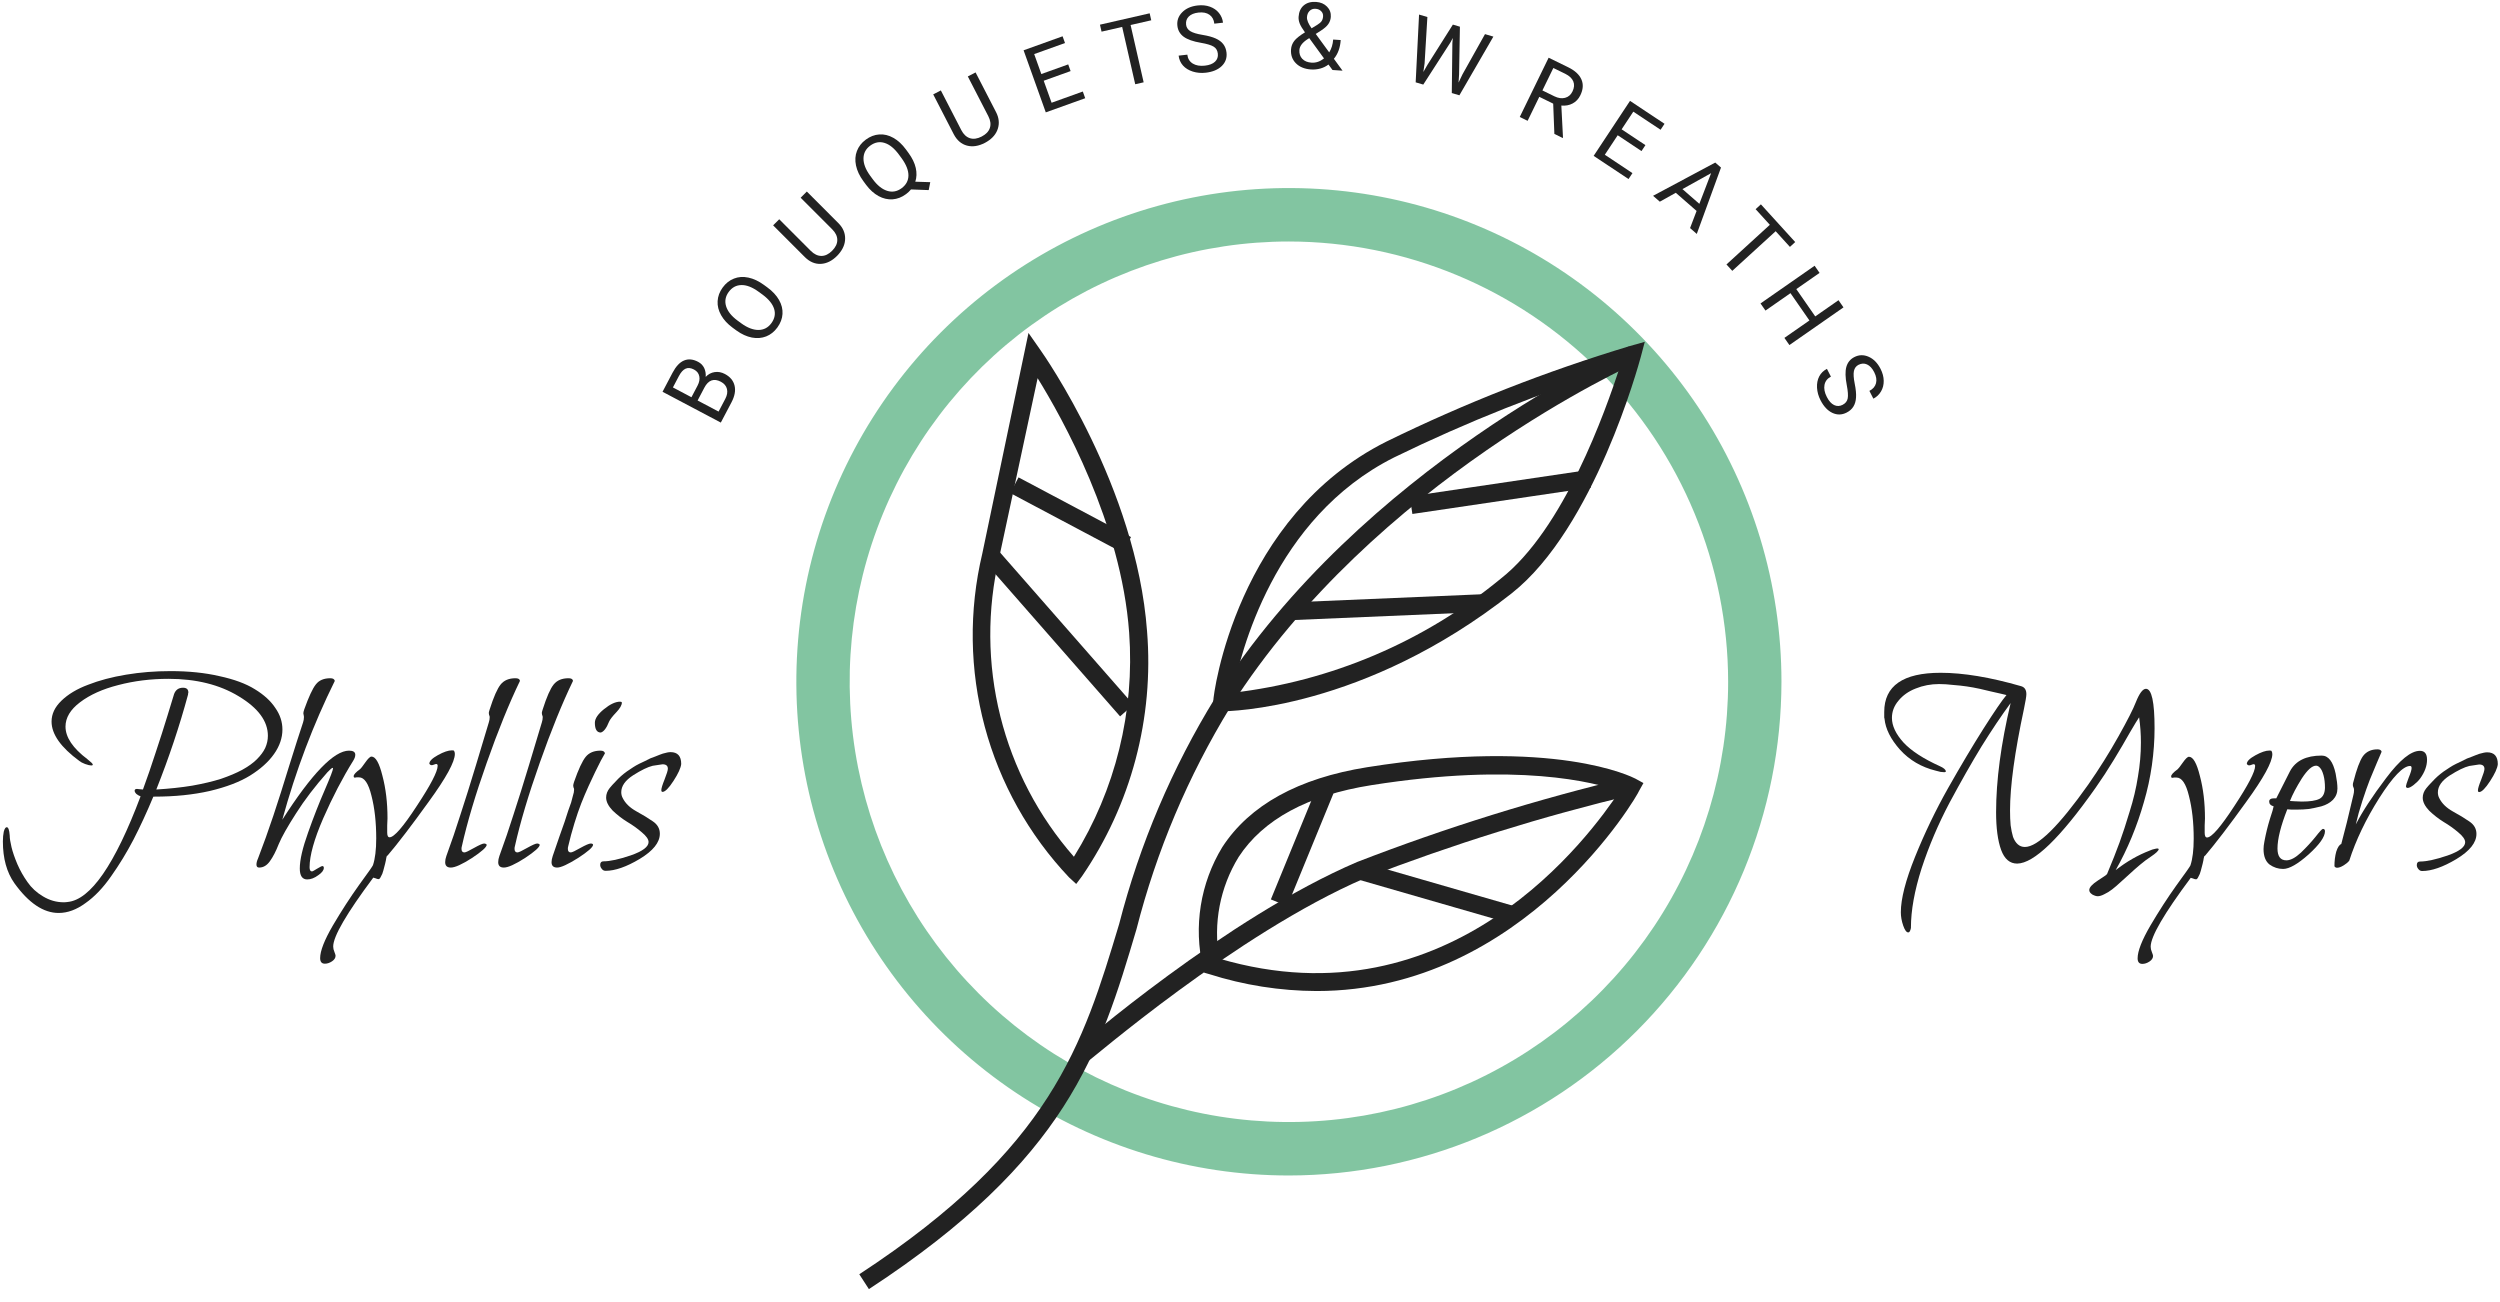 <svg width="194" height="101" viewBox="0 0 194 101" fill="none" xmlns="http://www.w3.org/2000/svg">
<path d="M100.019 91.218C92.459 91.218 85.069 88.971 78.784 84.761C72.498 80.551 67.599 74.567 64.706 67.567C61.813 60.566 61.056 52.862 62.531 45.431C64.006 37.999 67.646 31.172 72.992 25.814C78.337 20.456 85.148 16.807 92.562 15.329C99.976 13.85 107.662 14.609 114.646 17.509C121.63 20.409 127.599 25.319 131.799 31.62C135.999 37.92 138.241 45.328 138.241 52.905C138.229 63.062 134.198 72.801 127.033 79.983C119.867 87.165 110.152 91.206 100.019 91.218ZM100.019 18.74C93.278 18.74 86.688 20.743 81.082 24.497C75.477 28.252 71.108 33.588 68.529 39.831C65.949 46.073 65.274 52.943 66.589 59.57C67.904 66.198 71.15 72.285 75.917 77.064C80.684 81.842 86.757 85.096 93.369 86.414C99.981 87.732 106.834 87.056 113.063 84.47C119.291 81.884 124.614 77.505 128.359 71.886C132.105 66.268 134.104 59.662 134.104 52.905C134.092 43.847 130.497 35.164 124.107 28.759C117.718 22.355 109.055 18.752 100.019 18.74Z" fill="#068C45" fill-opacity="0.5"/>
<path d="M83.514 68.596L82.961 68.087C79.842 64.792 77.591 60.768 76.415 56.381C75.239 51.995 75.174 47.383 76.225 42.964L79.81 25.836L80.721 27.139C81.02 27.558 88.189 37.799 89.011 48.983C89.557 55.714 87.775 62.428 83.962 67.997L83.514 68.596ZM80.527 29.31L77.54 43.248C76.587 47.304 76.616 51.529 77.624 55.571C78.632 59.614 80.59 63.355 83.335 66.484C86.564 61.286 88.065 55.195 87.622 49.087C87.009 40.613 82.454 32.469 80.497 29.31H80.527Z" fill="#222222"/>
<path d="M102.17 76.904C99.336 76.893 96.52 76.448 93.82 75.587L93.447 75.482L93.357 75.108C92.606 71.908 93.143 68.541 94.851 65.736C96.972 62.472 100.751 60.391 106.083 59.537C120.676 57.217 126.665 60.301 126.904 60.421L127.531 60.765L127.188 61.379C127.173 61.558 118.346 76.904 102.17 76.904ZM94.612 74.389C112.64 79.689 123.454 64.762 125.679 61.394C123.753 60.705 117.763 59.133 106.411 60.93C101.482 61.708 98.017 63.595 96.12 66.499C94.671 68.855 94.134 71.663 94.612 74.389Z" fill="#222222"/>
<path d="M94.836 55.196H94.059L94.149 54.417C94.149 53.833 95.956 40.089 107.591 34.265C113.674 31.285 119.988 28.807 126.471 26.854L127.636 26.525L127.322 27.708C127.173 28.247 123.723 40.988 117.3 46.048C105.814 55.091 95.284 55.196 94.836 55.196ZM125.679 28.546C119.682 30.415 113.835 32.737 108.189 35.493C98.809 40.194 96.24 50.749 95.657 53.758C103.284 52.87 110.495 49.804 116.434 44.925C121.378 41.062 124.589 31.855 125.679 28.546Z" fill="#222222"/>
<path d="M67.427 100.036L66.681 98.883C81.632 89.092 84.037 81.037 86.845 71.71C88.439 65.508 90.957 59.583 94.313 54.133C105.709 36.167 126.217 26.974 126.426 26.884L126.979 28.157C126.785 28.247 106.65 37.275 95.478 54.866C92.199 60.216 89.742 66.031 88.189 72.114C85.351 81.696 82.812 89.975 67.427 100.036Z" fill="#222222"/>
<path d="M84.425 82.354L83.529 81.306C83.648 81.216 95.15 71.23 105.321 66.888C112.22 64.217 119.291 62.016 126.486 60.301L126.8 61.648C119.692 63.347 112.706 65.523 105.889 68.161C95.896 72.473 84.545 82.354 84.425 82.354Z" fill="#222222"/>
<path d="M105.776 66.929L105.396 68.252L117.524 71.754L117.904 70.431L105.776 66.929Z" fill="#222222"/>
<path d="M102.207 61.042L98.619 69.794L99.89 70.318L103.478 61.566L102.207 61.042Z" fill="#222222"/>
<path d="M115.121 46.109L100.242 46.742L100.301 48.118L115.179 47.485L115.121 46.109Z" fill="#222222"/>
<path d="M123.259 36.469L109.399 38.521L109.6 39.884L123.46 37.832L123.259 36.469Z" fill="#222222"/>
<path d="M77.404 42.645L76.372 43.553L86.918 55.59L87.95 54.681L77.404 42.645Z" fill="#222222"/>
<path d="M79.039 37.045L78.396 38.263L87.122 42.893L87.765 41.676L79.039 37.045Z" fill="#222222"/>
<path d="M10.633 61.22C10.679 61.22 10.748 61.228 10.84 61.243C10.947 61.259 11.032 61.266 11.093 61.266C11.431 60.345 11.761 59.386 12.083 58.388C12.421 57.375 12.728 56.415 13.004 55.509C13.281 54.604 13.45 54.051 13.511 53.851C13.634 53.529 13.864 53.368 14.202 53.368C14.478 53.368 14.616 53.491 14.616 53.736C14.616 53.767 14.609 53.798 14.593 53.828C14.593 53.844 14.593 53.867 14.593 53.897C13.933 56.338 13.112 58.795 12.129 61.266C13.143 61.205 14.071 61.105 14.916 60.967C15.775 60.813 16.52 60.637 17.149 60.437C17.779 60.222 18.324 59.992 18.784 59.746C19.26 59.485 19.644 59.209 19.936 58.917C20.227 58.626 20.442 58.334 20.581 58.042C20.719 57.735 20.788 57.421 20.788 57.098C20.788 55.962 20.035 54.941 18.531 54.036C17.042 53.13 15.223 52.677 13.073 52.677C11.707 52.677 10.41 52.838 9.182 53.16C7.969 53.468 6.979 53.913 6.211 54.496C5.459 55.064 5.083 55.694 5.083 56.384C5.083 57.213 5.651 58.058 6.787 58.917C7.063 59.132 7.201 59.27 7.201 59.332C7.201 59.378 7.163 59.401 7.086 59.401C6.979 59.401 6.818 59.363 6.603 59.286C6.403 59.209 6.257 59.132 6.165 59.056C4.722 57.996 4.001 56.975 4.001 55.993C4.001 55.41 4.254 54.872 4.761 54.381C5.283 53.874 5.973 53.46 6.833 53.138C7.693 52.8 8.675 52.539 9.781 52.355C10.886 52.17 12.037 52.078 13.235 52.078C14.647 52.078 15.914 52.209 17.034 52.47C18.17 52.715 19.084 53.053 19.774 53.483C20.481 53.913 21.01 54.396 21.363 54.934C21.732 55.456 21.916 56.016 21.916 56.615C21.916 57.259 21.701 57.889 21.271 58.503C20.841 59.117 20.22 59.677 19.406 60.184C18.608 60.675 17.564 61.074 16.274 61.381C14.985 61.673 13.557 61.819 11.991 61.819C11.96 61.819 11.93 61.819 11.899 61.819C11.393 63.032 10.878 64.145 10.356 65.158C9.834 66.156 9.259 67.1 8.629 67.99C8 68.896 7.332 69.594 6.626 70.086C5.935 70.592 5.244 70.846 4.553 70.846C3.371 70.846 2.228 70.078 1.122 68.543C0.523 67.699 0.224 66.616 0.224 65.296C0.224 65.004 0.247 64.751 0.293 64.536C0.355 64.306 0.431 64.191 0.523 64.191C0.646 64.191 0.723 64.406 0.754 64.835C0.754 65.05 0.8 65.35 0.892 65.734C0.984 66.117 1.138 66.563 1.352 67.069C1.567 67.56 1.828 68.021 2.135 68.451C2.442 68.896 2.842 69.264 3.333 69.556C3.839 69.863 4.377 70.017 4.945 70.017C5.052 70.017 5.152 70.009 5.244 69.994C7.025 69.825 8.913 67.092 10.909 61.796C10.786 61.75 10.679 61.688 10.586 61.612C10.494 61.52 10.448 61.435 10.448 61.358C10.448 61.266 10.51 61.22 10.633 61.22Z" fill="#222222"/>
<path d="M27.409 59.033C26.579 60.368 25.804 61.857 25.083 63.5C24.377 65.127 24.023 66.394 24.023 67.299C24.023 67.514 24.085 67.622 24.208 67.622C24.254 67.622 24.384 67.553 24.599 67.415C24.829 67.276 24.968 67.207 25.014 67.207C25.09 67.207 25.129 67.253 25.129 67.346C25.129 67.53 24.983 67.722 24.691 67.921C24.4 68.136 24.116 68.244 23.839 68.244C23.456 68.244 23.264 67.96 23.264 67.392C23.264 66.731 23.479 65.803 23.908 64.605C24.338 63.392 24.768 62.295 25.198 61.312C25.628 60.314 25.843 59.754 25.843 59.631C25.843 59.601 25.835 59.585 25.82 59.585C25.758 59.585 25.62 59.7 25.405 59.931C24.438 61.021 23.624 62.088 22.964 63.132C22.304 64.16 21.859 64.951 21.629 65.503C21.414 66.056 21.183 66.501 20.938 66.839C20.707 67.161 20.431 67.323 20.109 67.323C19.971 67.323 19.901 67.246 19.901 67.092C19.901 66.954 19.94 66.8 20.017 66.632C20.431 65.557 20.83 64.444 21.214 63.293C21.598 62.141 22.005 60.859 22.435 59.447C22.88 58.019 23.241 56.891 23.517 56.062C23.563 55.924 23.586 55.786 23.586 55.648C23.586 55.586 23.578 55.532 23.563 55.486C23.548 55.425 23.54 55.379 23.54 55.348C23.54 55.287 23.563 55.187 23.609 55.049C23.962 54.066 24.261 53.422 24.507 53.114C24.753 52.792 25.129 52.631 25.635 52.631C25.835 52.631 25.95 52.7 25.981 52.838C24.308 56.215 22.949 59.808 21.905 63.615C24.192 60.038 25.919 58.25 27.086 58.25C27.409 58.25 27.57 58.357 27.57 58.572C27.57 58.71 27.516 58.864 27.409 59.033Z" fill="#222222"/>
<path d="M35.228 58.25C35.274 58.326 35.297 58.411 35.297 58.503C35.297 59.117 34.622 60.353 33.271 62.21C31.935 64.068 30.86 65.473 30.047 66.424V66.378C30.031 66.378 30.008 66.44 29.978 66.563C29.962 66.685 29.932 66.839 29.886 67.023C29.84 67.207 29.794 67.384 29.747 67.553C29.701 67.737 29.64 67.891 29.563 68.013C29.502 68.151 29.44 68.221 29.379 68.221C29.318 68.221 29.233 68.198 29.126 68.151C29.034 68.121 28.98 68.105 28.965 68.105C26.892 70.884 25.856 72.665 25.856 73.448C25.856 73.586 25.887 73.724 25.948 73.862C26.009 74.016 26.04 74.116 26.04 74.162C26.04 74.331 25.948 74.476 25.764 74.599C25.579 74.722 25.395 74.783 25.211 74.783C24.965 74.783 24.843 74.638 24.843 74.346C24.843 73.793 25.173 72.949 25.833 71.813C26.493 70.692 27.168 69.648 27.859 68.681C28.565 67.714 28.926 67.2 28.942 67.138C29.11 66.632 29.195 65.941 29.195 65.066C29.195 63.807 29.072 62.702 28.826 61.75C28.596 60.798 28.274 60.322 27.859 60.322C27.813 60.322 27.752 60.322 27.675 60.322L27.537 60.345C27.475 60.345 27.445 60.307 27.445 60.23C27.445 60.107 27.613 59.923 27.951 59.677C27.997 59.647 28.128 59.478 28.343 59.171C28.558 58.864 28.719 58.71 28.826 58.71C29.149 58.71 29.433 59.209 29.678 60.207C29.939 61.19 30.07 62.287 30.07 63.5C30.07 63.623 30.062 63.807 30.047 64.053C30.047 64.298 30.047 64.482 30.047 64.605C30.047 64.851 30.108 64.974 30.231 64.974C30.584 64.974 31.29 64.16 32.349 62.533C33.424 60.906 33.962 59.869 33.962 59.424C33.962 59.332 33.923 59.286 33.846 59.286C33.816 59.286 33.762 59.301 33.685 59.332C33.608 59.363 33.547 59.378 33.501 59.378C33.424 59.378 33.363 59.34 33.317 59.263C33.317 59.063 33.539 58.841 33.984 58.595C34.43 58.349 34.791 58.227 35.067 58.227C35.144 58.227 35.197 58.234 35.228 58.25Z" fill="#222222"/>
<path d="M40.349 52.838C39.505 54.588 38.645 56.707 37.77 59.194C36.895 61.665 36.25 63.83 35.836 65.688C35.82 65.734 35.812 65.795 35.812 65.872C35.812 66.056 35.889 66.148 36.043 66.148C36.135 66.148 36.38 66.033 36.78 65.803C37.194 65.572 37.455 65.457 37.563 65.457C37.655 65.457 37.724 65.488 37.77 65.549C37.77 65.734 37.386 66.079 36.618 66.586C35.851 67.077 35.306 67.323 34.983 67.323C34.692 67.323 34.546 67.184 34.546 66.908C34.546 66.754 34.577 66.593 34.638 66.424C35.037 65.334 35.406 64.252 35.743 63.178C36.096 62.103 36.496 60.829 36.941 59.355C37.386 57.866 37.716 56.768 37.931 56.062C37.977 55.924 38 55.786 38 55.648C38 55.586 37.985 55.532 37.954 55.486C37.939 55.425 37.931 55.371 37.931 55.325C37.931 55.279 37.954 55.187 38 55.049C38.307 54.082 38.591 53.437 38.852 53.114C39.113 52.792 39.497 52.631 40.004 52.631C40.218 52.631 40.334 52.7 40.349 52.838Z" fill="#222222"/>
<path d="M44.464 52.838C43.62 54.588 42.76 56.707 41.885 59.194C41.01 61.665 40.365 63.83 39.951 65.688C39.935 65.734 39.928 65.795 39.928 65.872C39.928 66.056 40.005 66.148 40.158 66.148C40.25 66.148 40.496 66.033 40.895 65.803C41.309 65.572 41.57 65.457 41.678 65.457C41.77 65.457 41.839 65.488 41.885 65.549C41.885 65.734 41.501 66.079 40.734 66.586C39.966 67.077 39.421 67.323 39.099 67.323C38.807 67.323 38.661 67.184 38.661 66.908C38.661 66.754 38.692 66.593 38.753 66.424C39.153 65.334 39.521 64.252 39.859 63.178C40.212 62.103 40.611 60.829 41.056 59.355C41.501 57.866 41.831 56.768 42.046 56.062C42.092 55.924 42.115 55.786 42.115 55.648C42.115 55.586 42.1 55.532 42.069 55.486C42.054 55.425 42.046 55.371 42.046 55.325C42.046 55.279 42.069 55.187 42.115 55.049C42.422 54.082 42.706 53.437 42.967 53.114C43.228 52.792 43.612 52.631 44.119 52.631C44.334 52.631 44.449 52.7 44.464 52.838Z" fill="#222222"/>
<path d="M48.257 54.519C48.257 54.719 48.111 54.972 47.82 55.279C47.528 55.586 47.344 55.824 47.267 55.993C47.067 56.499 46.852 56.783 46.622 56.845C46.315 56.845 46.162 56.592 46.162 56.085C46.162 55.763 46.4 55.41 46.875 55.026C47.351 54.642 47.766 54.45 48.119 54.45C48.196 54.45 48.242 54.473 48.257 54.519ZM46.944 58.457C46.914 58.503 46.806 58.695 46.622 59.033C46.453 59.37 46.307 59.662 46.185 59.908C46.062 60.153 45.893 60.514 45.678 60.99C45.463 61.466 45.271 61.919 45.102 62.349C44.934 62.778 44.757 63.293 44.573 63.891C44.389 64.49 44.227 65.089 44.089 65.688C44.074 65.734 44.066 65.795 44.066 65.872C44.066 66.056 44.143 66.148 44.296 66.148C44.389 66.148 44.634 66.033 45.033 65.803C45.448 65.572 45.716 65.457 45.839 65.457C45.947 65.457 46.008 65.488 46.023 65.549C46.023 65.734 45.632 66.079 44.849 66.586C44.066 67.077 43.529 67.323 43.237 67.323C42.945 67.323 42.8 67.184 42.8 66.908C42.8 66.77 42.83 66.609 42.892 66.424C43.06 65.948 43.229 65.457 43.398 64.951C43.583 64.444 43.721 64.053 43.813 63.776C43.905 63.5 43.997 63.216 44.089 62.924C44.197 62.633 44.273 62.418 44.319 62.279C44.365 62.126 44.404 61.98 44.434 61.842C44.481 61.688 44.511 61.573 44.527 61.496C44.542 61.42 44.55 61.343 44.55 61.266C44.55 61.205 44.534 61.151 44.504 61.105C44.488 61.044 44.481 60.998 44.481 60.967C44.481 60.906 44.504 60.806 44.55 60.667C44.887 59.7 45.187 59.056 45.448 58.733C45.709 58.411 46.093 58.25 46.599 58.25C46.799 58.25 46.914 58.319 46.944 58.457Z" fill="#222222"/>
<path d="M52.862 59.286C52.831 59.593 52.632 60.03 52.263 60.598C51.895 61.166 51.611 61.45 51.411 61.45C51.35 61.45 51.319 61.404 51.319 61.312C51.319 61.174 51.404 60.898 51.572 60.483C51.741 60.053 51.826 59.777 51.826 59.654C51.826 59.424 51.688 59.309 51.411 59.309C51.365 59.309 51.112 59.347 50.651 59.424C50.267 59.516 49.761 59.762 49.131 60.161C48.517 60.56 48.21 60.998 48.21 61.474C48.21 61.642 48.249 61.796 48.325 61.934C48.525 62.333 48.87 62.671 49.362 62.947C49.868 63.224 50.298 63.485 50.651 63.73C51.02 63.976 51.204 64.298 51.204 64.697C51.204 65.373 50.682 66.025 49.638 66.655C48.609 67.269 47.727 67.576 46.99 67.576C46.867 67.576 46.767 67.522 46.691 67.415C46.614 67.323 46.575 67.223 46.575 67.115C46.575 66.931 46.66 66.839 46.829 66.839C47.335 66.839 48.041 66.685 48.947 66.378C49.868 66.056 50.329 65.711 50.329 65.342C50.329 65.127 50.152 64.874 49.799 64.582C49.462 64.29 49.085 64.022 48.671 63.776C48.272 63.531 47.896 63.239 47.542 62.901C47.205 62.548 47.036 62.21 47.036 61.888C47.036 61.627 47.128 61.381 47.312 61.151C47.45 60.982 47.596 60.821 47.75 60.667C47.903 60.499 48.049 60.353 48.187 60.23C48.325 60.107 48.479 59.984 48.648 59.862C48.832 59.739 48.993 59.631 49.131 59.539C49.27 59.447 49.431 59.355 49.615 59.263C49.799 59.171 49.945 59.102 50.053 59.056C50.16 58.994 50.298 58.925 50.467 58.848C50.651 58.772 50.774 58.725 50.836 58.71C50.912 58.679 51.027 58.633 51.181 58.572C51.334 58.511 51.419 58.48 51.434 58.48C51.695 58.403 51.895 58.365 52.033 58.365C52.586 58.365 52.862 58.672 52.862 59.286Z" fill="#222222"/>
<path d="M166.526 53.452C166.971 53.452 167.194 54.473 167.194 56.514C167.194 57.451 167.125 58.41 166.986 59.393C166.848 60.36 166.641 61.312 166.365 62.248C166.104 63.169 165.789 64.075 165.421 64.966C165.052 65.856 164.638 66.708 164.177 67.522C165.021 66.862 165.904 66.355 166.825 66.002C166.963 65.94 167.079 65.902 167.171 65.887C167.278 65.856 167.363 65.841 167.424 65.841C167.485 65.856 167.516 65.871 167.516 65.887C167.516 66.009 167.309 66.209 166.894 66.485C166.633 66.654 166.357 66.862 166.065 67.107C165.774 67.353 165.513 67.583 165.282 67.798C165.052 68.013 164.814 68.228 164.569 68.443C164.323 68.673 164.1 68.865 163.901 69.018C163.701 69.172 163.502 69.295 163.302 69.387C163.102 69.494 162.926 69.548 162.772 69.548C162.696 69.548 162.604 69.525 162.496 69.479C162.404 69.448 162.32 69.394 162.243 69.318C162.166 69.241 162.128 69.156 162.128 69.064C162.128 68.865 162.35 68.619 162.795 68.328C163.256 68.036 163.494 67.867 163.509 67.821C163.908 66.869 164.231 66.055 164.476 65.38C164.722 64.704 164.983 63.906 165.259 62.985C165.551 62.064 165.766 61.158 165.904 60.268C166.058 59.377 166.134 58.495 166.134 57.62C166.134 56.96 166.088 56.307 165.996 55.662C165.889 55.816 165.651 56.207 165.282 56.837C164.929 57.466 164.515 58.172 164.039 58.955C163.563 59.738 163.087 60.468 162.611 61.143C159.863 65.042 157.837 67 156.532 67.015C155.964 67.015 155.549 66.662 155.288 65.956C155.027 65.234 154.897 64.259 154.897 63.031C154.897 60.56 155.273 57.735 156.025 54.557C155.304 55.54 154.552 56.66 153.769 57.919C153.001 59.178 152.172 60.636 151.282 62.294C150.407 63.952 149.685 65.649 149.117 67.383C148.564 69.118 148.288 70.653 148.288 71.989V72.012C148.242 72.242 148.173 72.357 148.081 72.357C147.943 72.357 147.812 72.181 147.689 71.828C147.567 71.475 147.505 71.129 147.505 70.791C147.505 69.748 147.874 68.312 148.61 66.485C149.347 64.659 150.199 62.885 151.167 61.166C152.149 59.431 153.062 57.896 153.907 56.56C154.766 55.209 155.365 54.334 155.703 53.935C155.626 53.92 155.465 53.882 155.219 53.82C154.974 53.759 154.736 53.705 154.505 53.659C154.275 53.598 153.984 53.529 153.63 53.452C153.277 53.375 152.94 53.314 152.617 53.267C152.31 53.221 151.957 53.183 151.558 53.152C151.174 53.106 150.813 53.083 150.476 53.083C149.831 53.083 149.225 53.198 148.656 53.429C148.104 53.644 147.659 53.958 147.321 54.373C146.983 54.772 146.814 55.217 146.814 55.708C146.814 56.322 147.114 56.96 147.712 57.62C148.311 58.264 149.255 58.879 150.545 59.462C150.821 59.585 150.975 59.715 151.005 59.853C151.005 59.869 150.99 59.884 150.959 59.9C150.944 59.915 150.913 59.922 150.867 59.922C150.79 59.922 150.698 59.915 150.591 59.9C150.499 59.869 150.376 59.838 150.222 59.807C149.102 59.531 148.173 58.986 147.436 58.172C146.715 57.359 146.315 56.56 146.239 55.778C146.239 55.747 146.231 55.716 146.216 55.685C146.216 55.639 146.216 55.601 146.216 55.57C146.216 55.524 146.216 55.486 146.216 55.455C146.216 55.409 146.216 55.371 146.216 55.34C146.216 55.309 146.216 55.279 146.216 55.248C146.216 53.221 147.674 52.208 150.591 52.208C152.356 52.208 154.436 52.554 156.831 53.245C157.108 53.321 157.246 53.529 157.246 53.866C157.246 54.035 157.184 54.411 157.062 54.995C156.34 58.372 155.979 61.005 155.979 62.893C155.979 63.323 155.995 63.707 156.025 64.044C156.071 64.382 156.133 64.681 156.21 64.942C156.302 65.188 156.424 65.38 156.578 65.518C156.731 65.656 156.916 65.725 157.131 65.725C158.129 65.725 159.771 64.106 162.059 60.867C162.903 59.654 163.678 58.418 164.384 57.159C165.091 55.9 165.543 55.01 165.743 54.488C166.019 53.797 166.28 53.452 166.526 53.452Z" fill="#222222"/>
<path d="M176.264 58.264C176.31 58.341 176.333 58.426 176.333 58.518C176.333 59.132 175.658 60.368 174.307 62.225C172.971 64.083 171.896 65.487 171.083 66.439V66.393C171.067 66.393 171.044 66.455 171.014 66.578C170.998 66.7 170.968 66.854 170.922 67.038C170.876 67.222 170.83 67.399 170.783 67.568C170.737 67.752 170.676 67.905 170.599 68.028C170.538 68.166 170.476 68.235 170.415 68.235C170.354 68.235 170.269 68.212 170.162 68.166C170.07 68.136 170.016 68.12 170.001 68.12C167.928 70.899 166.892 72.68 166.892 73.463C166.892 73.601 166.923 73.739 166.984 73.877C167.045 74.031 167.076 74.13 167.076 74.177C167.076 74.345 166.984 74.491 166.8 74.614C166.615 74.737 166.431 74.798 166.247 74.798C166.001 74.798 165.879 74.652 165.879 74.361C165.879 73.808 166.209 72.964 166.869 71.828C167.529 70.707 168.204 69.663 168.895 68.696C169.601 67.729 169.962 67.215 169.978 67.153C170.146 66.647 170.231 65.956 170.231 65.081C170.231 63.822 170.108 62.717 169.862 61.765C169.632 60.813 169.31 60.337 168.895 60.337C168.849 60.337 168.788 60.337 168.711 60.337L168.573 60.36C168.511 60.36 168.481 60.322 168.481 60.245C168.481 60.122 168.65 59.938 168.987 59.692C169.033 59.661 169.164 59.493 169.379 59.186C169.594 58.879 169.755 58.725 169.862 58.725C170.185 58.725 170.469 59.224 170.714 60.222C170.975 61.204 171.106 62.302 171.106 63.515C171.106 63.638 171.098 63.822 171.083 64.067C171.083 64.313 171.083 64.497 171.083 64.62C171.083 64.866 171.144 64.989 171.267 64.989C171.62 64.989 172.326 64.175 173.386 62.548C174.46 60.92 174.998 59.884 174.998 59.439C174.998 59.347 174.959 59.301 174.882 59.301C174.852 59.301 174.798 59.316 174.721 59.347C174.644 59.377 174.583 59.393 174.537 59.393C174.46 59.393 174.399 59.355 174.353 59.278C174.353 59.078 174.575 58.855 175.021 58.61C175.466 58.364 175.827 58.242 176.103 58.242C176.18 58.242 176.233 58.249 176.264 58.264Z" fill="#222222"/>
<path d="M181.247 60.038C181.339 60.514 181.385 60.897 181.385 61.189C181.385 61.527 181.27 61.818 181.04 62.064C180.809 62.294 180.51 62.463 180.141 62.571C179.773 62.663 179.443 62.732 179.151 62.778C178.86 62.809 178.583 62.824 178.322 62.824C178.169 62.824 177.992 62.824 177.793 62.824C177.608 62.809 177.509 62.801 177.493 62.801C176.987 64.091 176.733 65.104 176.733 65.841C176.733 66.455 176.964 66.762 177.424 66.762C177.747 66.762 178.123 66.562 178.553 66.163C178.982 65.749 179.359 65.342 179.681 64.942C180.003 64.528 180.195 64.321 180.257 64.321C180.364 64.321 180.418 64.382 180.418 64.505C180.418 64.935 179.996 65.534 179.151 66.301C178.307 67.053 177.647 67.43 177.171 67.43C176.787 67.43 176.434 67.314 176.112 67.084C175.805 66.838 175.651 66.439 175.651 65.887C175.651 65.718 175.674 65.518 175.72 65.288C175.828 64.704 175.966 64.136 176.135 63.584C176.319 63.031 176.419 62.694 176.434 62.571C176.204 62.509 176.089 62.386 176.089 62.202C176.089 62.033 176.219 61.949 176.48 61.949H176.641C177.255 60.736 177.608 60.038 177.701 59.853C178.13 59.04 178.952 58.633 180.164 58.633C180.686 58.633 181.047 59.101 181.247 60.038ZM180.418 61.143C180.418 60.759 180.379 60.429 180.303 60.153C180.226 59.876 180.134 59.684 180.026 59.577C179.934 59.47 179.834 59.416 179.727 59.416C179.42 59.416 179.052 59.746 178.622 60.406C178.207 61.066 177.9 61.65 177.701 62.156C177.731 62.156 177.854 62.164 178.069 62.179C178.284 62.194 178.468 62.202 178.622 62.202C179.251 62.202 179.704 62.133 179.98 61.995C180.257 61.857 180.402 61.573 180.418 61.143Z" fill="#222222"/>
<path d="M187.808 60.406C187.685 60.575 187.516 60.744 187.301 60.913C187.102 61.066 186.948 61.143 186.841 61.143C186.749 61.143 186.703 61.097 186.703 61.005C186.703 60.943 186.772 60.728 186.91 60.36C187.063 59.992 187.14 59.738 187.14 59.6C187.14 59.493 187.102 59.439 187.025 59.439C186.488 59.439 185.689 60.268 184.63 61.926C183.586 63.584 182.811 65.204 182.304 66.785C182.212 66.907 182.066 67.03 181.867 67.153C181.667 67.276 181.498 67.337 181.36 67.337C181.268 67.337 181.199 67.299 181.153 67.222C181.153 66.808 181.199 66.432 181.291 66.094C181.399 65.756 181.529 65.557 181.683 65.495C182.02 64.221 182.258 63.269 182.397 62.64L182.627 61.673C182.658 61.565 182.673 61.442 182.673 61.304C182.673 61.227 182.658 61.158 182.627 61.097C182.596 61.035 182.581 60.974 182.581 60.913C182.581 60.821 182.596 60.736 182.627 60.659C182.872 59.692 183.118 59.032 183.364 58.679C183.625 58.326 184.001 58.149 184.492 58.149C184.676 58.149 184.784 58.211 184.814 58.334C184.799 58.38 184.684 58.648 184.469 59.139C184.269 59.631 184.078 60.091 183.893 60.521C183.724 60.951 183.533 61.496 183.318 62.156C183.103 62.816 182.934 63.423 182.811 63.975C183.318 62.977 184.101 61.78 185.16 60.383C186.219 58.971 187.094 58.264 187.785 58.264C188.153 58.264 188.338 58.495 188.338 58.955C188.338 59.431 188.161 59.915 187.808 60.406Z" fill="#222222"/>
<path d="M193.83 59.301C193.8 59.608 193.6 60.045 193.232 60.613C192.863 61.181 192.579 61.465 192.38 61.465C192.318 61.465 192.288 61.419 192.288 61.327C192.288 61.189 192.372 60.913 192.541 60.498C192.71 60.068 192.794 59.792 192.794 59.669C192.794 59.439 192.656 59.324 192.38 59.324C192.334 59.324 192.08 59.362 191.62 59.439C191.236 59.531 190.729 59.777 190.1 60.176C189.486 60.575 189.179 61.013 189.179 61.488C189.179 61.657 189.217 61.811 189.294 61.949C189.494 62.348 189.839 62.686 190.33 62.962C190.837 63.239 191.267 63.499 191.62 63.745C191.988 63.991 192.172 64.313 192.172 64.712C192.172 65.388 191.651 66.04 190.607 66.67C189.578 67.284 188.695 67.591 187.958 67.591C187.836 67.591 187.736 67.537 187.659 67.43C187.582 67.337 187.544 67.238 187.544 67.13C187.544 66.946 187.628 66.854 187.797 66.854C188.304 66.854 189.01 66.7 189.916 66.393C190.837 66.071 191.297 65.725 191.297 65.357C191.297 65.142 191.121 64.889 190.768 64.597C190.43 64.305 190.054 64.037 189.639 63.791C189.24 63.545 188.864 63.254 188.511 62.916C188.173 62.563 188.004 62.225 188.004 61.903C188.004 61.642 188.097 61.396 188.281 61.166C188.419 60.997 188.565 60.836 188.718 60.682C188.872 60.514 189.018 60.368 189.156 60.245C189.294 60.122 189.448 59.999 189.616 59.876C189.801 59.754 189.962 59.646 190.1 59.554C190.238 59.462 190.399 59.37 190.584 59.278C190.768 59.186 190.914 59.117 191.021 59.071C191.129 59.009 191.267 58.94 191.436 58.863C191.62 58.786 191.743 58.74 191.804 58.725C191.881 58.694 191.996 58.648 192.149 58.587C192.303 58.526 192.387 58.495 192.403 58.495C192.664 58.418 192.863 58.38 193.001 58.38C193.554 58.38 193.83 58.687 193.83 59.301Z" fill="#222222"/>
<path d="M55.935 32.793L51.413 30.401L52.192 28.921C52.451 28.43 52.746 28.115 53.079 27.976C53.413 27.834 53.779 27.869 54.176 28.079C54.388 28.191 54.543 28.35 54.644 28.556C54.742 28.762 54.781 28.992 54.761 29.247C54.958 29.038 55.19 28.914 55.457 28.875C55.722 28.833 55.988 28.882 56.253 29.022C56.659 29.237 56.908 29.537 57.002 29.923C57.095 30.309 57.015 30.742 56.762 31.223L55.935 32.793ZM54.135 31.078L55.762 31.939L56.281 30.953C56.427 30.675 56.471 30.419 56.412 30.183C56.352 29.945 56.196 29.759 55.943 29.625C55.399 29.337 54.97 29.49 54.658 30.083L54.135 31.078ZM53.656 30.825L54.131 29.923C54.268 29.662 54.313 29.419 54.264 29.195C54.217 28.968 54.081 28.796 53.857 28.677C53.609 28.546 53.391 28.523 53.202 28.609C53.012 28.694 52.839 28.885 52.683 29.181L52.218 30.064L53.656 30.825Z" fill="#222222"/>
<path d="M59.542 22.3C59.946 22.595 60.251 22.922 60.454 23.279C60.656 23.635 60.745 23.996 60.722 24.363C60.7 24.729 60.567 25.078 60.325 25.412C60.088 25.738 59.798 25.969 59.456 26.105C59.112 26.24 58.742 26.269 58.345 26.194C57.947 26.116 57.552 25.936 57.16 25.655L56.862 25.438C56.464 25.148 56.164 24.822 55.96 24.461C55.756 24.101 55.665 23.735 55.687 23.366C55.709 22.993 55.838 22.644 56.075 22.318C56.316 21.986 56.608 21.753 56.953 21.619C57.296 21.481 57.669 21.455 58.073 21.541C58.475 21.625 58.877 21.815 59.281 22.109L59.542 22.3ZM58.88 22.648C58.39 22.29 57.943 22.114 57.539 22.121C57.133 22.126 56.801 22.306 56.543 22.66C56.293 23.005 56.227 23.373 56.345 23.764C56.463 24.151 56.752 24.518 57.214 24.863L57.517 25.085C57.992 25.432 58.438 25.605 58.855 25.605C59.272 25.602 59.607 25.425 59.862 25.074C60.118 24.722 60.189 24.356 60.074 23.976C59.957 23.595 59.661 23.227 59.187 22.872L58.88 22.648Z" fill="#222222"/>
<path d="M62.609 14.863L65.068 17.324C65.407 17.667 65.579 18.055 65.582 18.486C65.588 18.915 65.421 19.326 65.084 19.717L64.963 19.849C64.568 20.246 64.146 20.455 63.698 20.477C63.249 20.499 62.836 20.324 62.459 19.953L59.995 17.487L60.467 17.014L62.915 19.465C63.177 19.727 63.452 19.859 63.742 19.86C64.03 19.86 64.307 19.726 64.573 19.459C64.842 19.189 64.976 18.91 64.974 18.623C64.974 18.334 64.843 18.059 64.582 17.797L62.131 15.344L62.609 14.863Z" fill="#222222"/>
<path d="M70.496 11.864C70.789 12.262 70.978 12.652 71.064 13.034C71.149 13.414 71.136 13.77 71.028 14.1L72.187 14.136L72.068 14.752L70.693 14.701C70.582 14.835 70.451 14.958 70.3 15.069C69.976 15.309 69.631 15.441 69.263 15.468C68.895 15.492 68.533 15.409 68.177 15.217C67.822 15.022 67.499 14.732 67.21 14.345L66.992 14.048C66.7 13.652 66.512 13.251 66.426 12.845C66.341 12.44 66.364 12.064 66.497 11.719C66.63 11.37 66.859 11.076 67.183 10.837C67.515 10.592 67.865 10.457 68.234 10.433C68.604 10.407 68.968 10.495 69.326 10.697C69.682 10.897 70.008 11.198 70.303 11.6L70.496 11.864ZM69.758 11.998C69.402 11.513 69.03 11.21 68.643 11.091C68.257 10.969 67.885 11.04 67.526 11.304C67.185 11.556 67.012 11.886 67.007 12.294C67.002 12.7 67.168 13.136 67.503 13.605L67.726 13.908C68.072 14.38 68.444 14.68 68.839 14.807C69.237 14.933 69.611 14.866 69.962 14.608C70.312 14.349 70.49 14.021 70.495 13.624C70.499 13.226 70.328 12.786 69.983 12.304L69.758 11.998Z" fill="#222222"/>
<path d="M75.705 5.62L77.299 8.712C77.518 9.142 77.564 9.563 77.436 9.975C77.311 10.385 77.028 10.726 76.587 10.996L76.431 11.085C75.934 11.342 75.469 11.414 75.035 11.298C74.601 11.182 74.261 10.89 74.014 10.422L72.417 7.324L73.01 7.017L74.597 10.096C74.767 10.425 74.99 10.634 75.265 10.724C75.539 10.811 75.844 10.768 76.179 10.595C76.518 10.419 76.73 10.194 76.816 9.92C76.903 9.646 76.862 9.344 76.692 9.015L75.103 5.932L75.705 5.62Z" fill="#222222"/>
<path d="M83.079 5.516L80.992 6.265L81.603 7.973L84.026 7.102L84.212 7.622L81.153 8.72L79.431 3.903L82.457 2.816L82.644 3.339L80.253 4.197L80.807 5.746L82.893 4.997L83.079 5.516Z" fill="#222222"/>
<path d="M89.337 1.574L87.734 1.941L88.747 6.388L88.093 6.537L87.08 2.09L85.48 2.456L85.357 1.915L89.214 1.032L89.337 1.574Z" fill="#222222"/>
<path d="M93.182 3.32C92.588 3.22 92.147 3.064 91.857 2.854C91.569 2.642 91.405 2.358 91.365 2.005C91.32 1.604 91.442 1.256 91.732 0.959C92.023 0.66 92.425 0.481 92.938 0.423C93.287 0.384 93.605 0.416 93.892 0.52C94.182 0.624 94.415 0.787 94.591 1.007C94.769 1.228 94.874 1.479 94.905 1.76L94.231 1.836C94.197 1.529 94.072 1.299 93.857 1.147C93.641 0.992 93.356 0.935 92.999 0.975C92.669 1.012 92.419 1.115 92.249 1.282C92.082 1.447 92.012 1.659 92.041 1.918C92.064 2.125 92.172 2.291 92.362 2.415C92.555 2.537 92.869 2.634 93.304 2.705C93.741 2.776 94.086 2.87 94.34 2.987C94.595 3.102 94.791 3.249 94.927 3.427C95.064 3.605 95.148 3.823 95.177 4.081C95.223 4.493 95.1 4.842 94.806 5.127C94.513 5.41 94.097 5.582 93.56 5.643C93.211 5.682 92.877 5.653 92.56 5.554C92.242 5.453 91.987 5.296 91.796 5.082C91.607 4.867 91.496 4.612 91.462 4.317L92.136 4.241C92.171 4.548 92.311 4.778 92.557 4.932C92.805 5.083 93.119 5.137 93.498 5.095C93.852 5.055 94.115 4.952 94.287 4.786C94.46 4.621 94.532 4.413 94.504 4.164C94.476 3.915 94.367 3.733 94.177 3.618C93.987 3.5 93.655 3.401 93.182 3.32Z" fill="#222222"/>
<path d="M100.183 3.84C100.2 3.595 100.282 3.374 100.432 3.177C100.583 2.981 100.861 2.758 101.265 2.511C101.056 2.22 100.919 1.988 100.853 1.814C100.787 1.641 100.76 1.471 100.771 1.305C100.797 0.917 100.931 0.621 101.175 0.416C101.419 0.212 101.737 0.123 102.129 0.149C102.48 0.173 102.763 0.295 102.978 0.516C103.194 0.734 103.291 0.999 103.271 1.31C103.257 1.516 103.192 1.703 103.075 1.871C102.961 2.037 102.767 2.207 102.495 2.382L102.102 2.634L103.147 4.066C103.327 3.773 103.428 3.44 103.453 3.069L104.039 3.108C103.999 3.704 103.822 4.189 103.509 4.562L104.18 5.484L103.402 5.432L103.089 5.006C102.905 5.149 102.694 5.253 102.455 5.319C102.218 5.383 101.98 5.407 101.739 5.391C101.241 5.358 100.85 5.199 100.566 4.915C100.282 4.631 100.155 4.273 100.183 3.84ZM101.774 4.862C102.118 4.885 102.441 4.775 102.743 4.532L101.598 2.959L101.476 3.035C101.067 3.297 100.852 3.58 100.832 3.883C100.814 4.159 100.888 4.386 101.054 4.564C101.223 4.742 101.463 4.841 101.774 4.862ZM101.421 1.327C101.406 1.552 101.525 1.841 101.779 2.196L102.212 1.933C102.378 1.831 102.494 1.732 102.559 1.636C102.624 1.537 102.662 1.415 102.671 1.27C102.682 1.113 102.632 0.98 102.522 0.869C102.412 0.756 102.268 0.694 102.09 0.682C101.899 0.669 101.743 0.724 101.622 0.848C101.501 0.969 101.434 1.129 101.421 1.327Z" fill="#222222"/>
<path d="M110.549 4.912L110.452 5.587L110.762 5.045L112.743 1.909L113.289 2.071L113.225 5.775L113.184 6.408L113.484 5.779L115.236 2.648L115.886 2.841L113.249 7.395L112.659 7.22L112.704 3.345L112.737 2.948L112.549 3.299L110.446 6.564L109.856 6.389L110.119 1.13L110.765 1.322L110.549 4.912Z" fill="#222222"/>
<path d="M120.528 8.043L119.449 7.514L118.543 9.375L117.933 9.077L120.174 4.478L121.695 5.222C122.213 5.476 122.553 5.788 122.716 6.16C122.881 6.533 122.854 6.945 122.634 7.395C122.494 7.682 122.295 7.893 122.036 8.029C121.779 8.167 121.486 8.221 121.16 8.191L121.288 10.672L121.269 10.71L120.619 10.391L120.528 8.043ZM119.691 7.018L120.622 7.474C120.923 7.621 121.199 7.66 121.452 7.591C121.707 7.523 121.898 7.358 122.025 7.097C122.163 6.813 122.184 6.553 122.088 6.318C121.993 6.084 121.787 5.888 121.468 5.729L120.54 5.275L119.691 7.018Z" fill="#222222"/>
<path d="M127.38 11.723L125.533 10.496L124.534 12.009L126.679 13.434L126.375 13.894L123.667 12.096L126.489 7.828L129.167 9.607L128.861 10.07L126.745 8.664L125.838 10.036L127.685 11.263L127.38 11.723Z" fill="#222222"/>
<path d="M131.656 16.369L130.041 14.96L128.802 15.651L128.278 15.194L133.104 12.615L133.549 13.003L131.67 18.153L131.149 17.698L131.656 16.369ZM130.558 14.674L131.869 15.818L132.781 13.438L130.558 14.674Z" fill="#222222"/>
<path d="M138.898 19.159L137.792 17.942L134.425 21.018L133.973 20.522L137.34 17.445L136.236 16.232L136.646 15.857L139.308 18.784L138.898 19.159Z" fill="#222222"/>
<path d="M138.857 26.777L138.47 26.22L140.411 24.868L138.941 22.749L137.001 24.101L136.616 23.547L140.814 20.622L141.198 21.176L139.393 22.434L140.863 24.553L142.668 23.296L143.054 23.853L138.857 26.777Z" fill="#222222"/>
<path d="M143.308 29.878C143.193 29.287 143.182 28.818 143.276 28.472C143.373 28.127 143.579 27.873 143.896 27.71C144.254 27.526 144.623 27.517 145.003 27.683C145.385 27.849 145.694 28.162 145.929 28.62C146.089 28.933 146.171 29.243 146.176 29.549C146.181 29.857 146.111 30.132 145.967 30.375C145.824 30.62 145.626 30.807 145.374 30.937L145.065 30.333C145.34 30.192 145.511 29.993 145.578 29.738C145.646 29.481 145.599 29.194 145.435 28.875C145.284 28.578 145.1 28.381 144.883 28.281C144.67 28.183 144.447 28.194 144.216 28.312C144.031 28.408 143.913 28.567 143.864 28.79C143.818 29.014 143.839 29.341 143.926 29.773C144.014 30.208 144.048 30.564 144.028 30.843C144.011 31.123 143.943 31.359 143.824 31.549C143.707 31.741 143.533 31.896 143.301 32.015C142.933 32.205 142.563 32.213 142.193 32.04C141.825 31.866 141.518 31.538 141.271 31.056C141.111 30.744 141.021 30.421 141.001 30.089C140.983 29.756 141.04 29.462 141.172 29.207C141.306 28.953 141.505 28.759 141.77 28.623L142.079 29.226C141.804 29.368 141.638 29.581 141.581 29.866C141.527 30.151 141.587 30.464 141.762 30.804C141.924 31.121 142.113 31.331 142.328 31.433C142.544 31.536 142.763 31.53 142.986 31.415C143.209 31.3 143.341 31.134 143.382 30.915C143.424 30.695 143.4 30.35 143.308 29.878Z" fill="#222222"/>
</svg>
